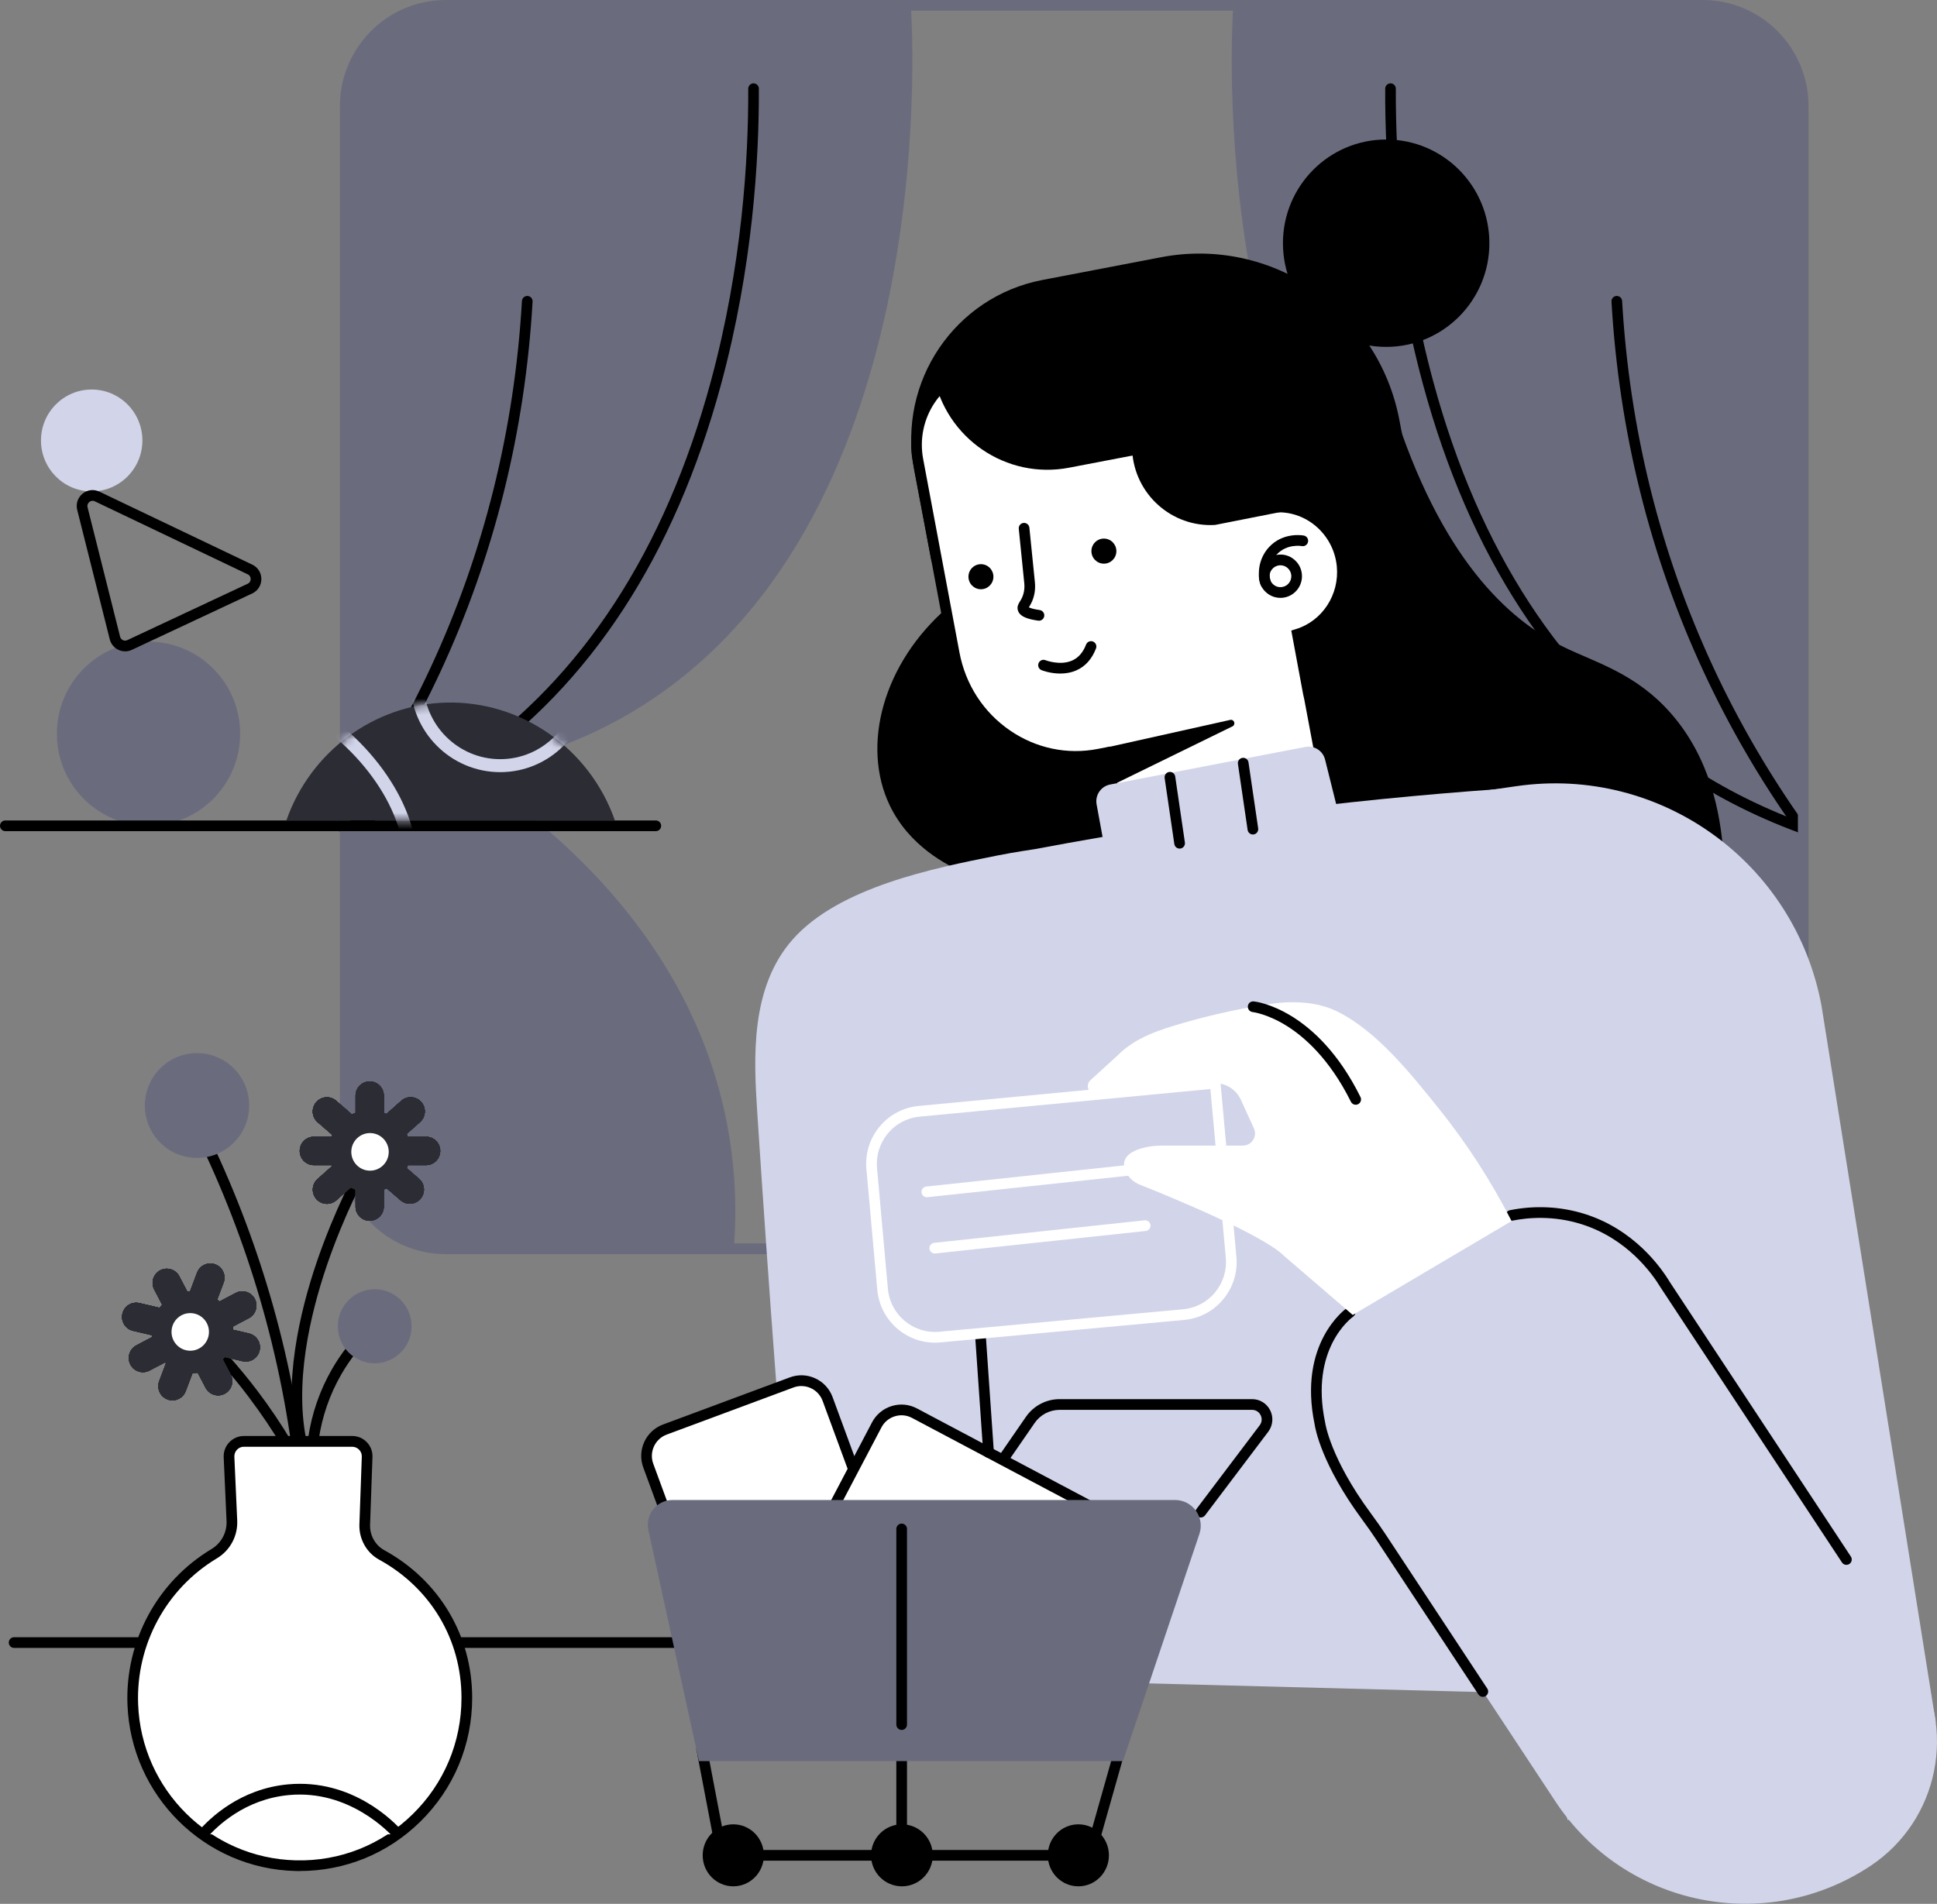 <svg width="237" height="233" viewBox="0 0 237 233" fill="none" xmlns="http://www.w3.org/2000/svg">
<rect x="0" y="0" width="237" height="233" fill="#808080" stroke="none"/>
<g clip-path="url(#clip0_650_7723)">
<path d="M150.858 0.656H207.777C214.699 0.656 220.309 6.293 220.309 13.248V139.16C220.309 146.702 214.222 152.818 206.716 152.818H172.551C172.185 148.132 172.319 142.757 173.494 136.969C178.52 112.148 198.884 98.28 205.147 94.355C196.714 92.968 190.19 90.184 185.265 87.295C147.343 65.028 150.603 4.965 150.894 0.656" fill="#6A6C7E"/>
<path d="M220.31 101.937C220.235 101.937 220.16 101.924 220.084 101.897C214.569 99.874 209.393 97.198 204.697 93.939C190.08 83.789 179.787 68.003 174.105 47.022C170.221 32.688 169.448 19.443 169.484 10.854C169.484 10.494 169.777 10.202 170.136 10.202C170.495 10.202 170.789 10.497 170.786 10.861C170.753 19.367 171.52 32.485 175.361 46.677C180.961 67.353 191.078 82.891 205.438 92.86C210.043 96.057 215.121 98.684 220.528 100.668C220.868 100.792 221.041 101.169 220.917 101.507C220.819 101.773 220.571 101.94 220.303 101.94L220.31 101.937Z" fill="black"/>
<path d="M220.309 101.937C220.107 101.937 219.905 101.842 219.777 101.664C215.407 95.539 211.592 88.987 208.44 82.195C201.883 68.075 198.094 52.839 197.171 36.912C197.151 36.551 197.425 36.239 197.784 36.22C198.15 36.2 198.453 36.475 198.473 36.836C199.384 52.6 203.137 67.675 209.621 81.641C212.741 88.36 216.514 94.837 220.838 100.9C221.047 101.196 220.982 101.605 220.688 101.815C220.574 101.897 220.44 101.937 220.309 101.937Z" fill="black"/>
<path d="M111.48 0.656H54.561C47.639 0.656 42.029 6.293 42.029 13.248V139.16C42.029 146.702 48.116 152.818 55.622 152.818H89.788C90.153 148.132 90.019 142.757 88.844 136.969C83.819 112.148 63.454 98.28 57.192 94.355C65.624 92.968 72.148 90.184 77.073 87.295C114.995 65.028 111.735 4.965 111.444 0.656" fill="#6A6C7E"/>
<path d="M42.03 101.937C41.763 101.937 41.515 101.773 41.417 101.504C41.293 101.163 41.469 100.786 41.805 100.664C47.216 98.68 52.294 96.054 56.896 92.86C71.252 82.891 81.372 67.353 86.972 46.677C90.817 32.485 91.584 19.364 91.548 10.861C91.548 10.5 91.838 10.205 92.197 10.202C92.556 10.202 92.85 10.494 92.85 10.854C92.882 19.443 92.109 32.688 88.229 47.022C82.547 68.003 72.254 83.789 57.636 93.939C52.94 97.198 47.764 99.877 42.249 101.897C42.174 101.924 42.099 101.937 42.024 101.937H42.03Z" fill="black"/>
<path d="M42.03 101.937C41.899 101.937 41.765 101.897 41.651 101.815C41.357 101.605 41.292 101.196 41.501 100.9C45.825 94.837 49.598 88.36 52.714 81.641C59.199 67.671 62.949 52.596 63.862 36.836C63.882 36.475 64.189 36.203 64.551 36.22C64.91 36.239 65.184 36.551 65.165 36.912C64.244 52.839 60.452 68.075 53.896 82.195C50.743 88.987 46.928 95.535 42.558 101.664C42.431 101.842 42.232 101.937 42.026 101.937H42.03Z" fill="black"/>
<path d="M208.347 153.487H54.524C47.386 153.487 41.584 147.653 41.584 140.485V13.002C41.584 5.834 47.39 0 54.524 0H208.347C215.484 0 221.286 5.834 221.286 13.002V140.481C221.286 147.653 215.481 153.484 208.347 153.484V153.487ZM54.524 1.312C48.108 1.312 42.889 6.555 42.889 13.002V140.481C42.889 146.929 48.108 152.172 54.524 152.172H208.347C214.763 152.172 219.981 146.929 219.981 140.481V13.002C219.981 6.555 214.763 1.312 208.347 1.312H54.524Z" fill="#6A6C7E"/>
<path d="M116.002 74.286C108.033 81.153 105.354 91.23 108.859 98.556C111.264 103.576 115.911 105.921 117.97 106.797C124.654 105.177 131.338 103.557 138.018 101.937L132.973 82.261C127.317 79.605 121.658 76.945 116.002 74.289V74.286Z" fill="black"/>
<path d="M90.713 201.68H1.727C1.368 201.68 1.074 201.384 1.074 201.024C1.074 200.663 1.368 200.368 1.727 200.368H90.713C91.072 200.368 91.366 200.663 91.366 201.024C91.366 201.384 91.072 201.68 90.713 201.68Z" fill="black"/>
<path d="M170.385 49.642C176.24 68.288 184.49 75.817 191.268 79.155C195.185 81.084 200.162 82.376 204.509 87.377C209.201 92.778 210.5 99.444 210.846 104.347C194.894 103.022 178.942 101.694 162.99 100.369L153.092 52.944C158.855 51.842 164.622 50.74 170.385 49.639V49.642Z" fill="black"/>
<path d="M127.536 34.266L142.061 31.482C155.576 28.892 168.639 37.812 171.217 51.392L172.386 57.548L113.984 68.743L111.844 57.468C109.802 46.716 116.832 36.318 127.536 34.266Z" fill="black"/>
<path d="M164.209 69.249C163.792 64.907 160.048 61.716 155.819 62.071L153.831 51.541C152.506 44.487 145.859 39.85 138.982 41.178L119.878 44.871C114.699 45.871 111.311 50.986 112.306 56.296L116.745 79.952C118.321 88.354 126.242 93.883 134.436 92.299L135.321 92.128L137.781 105.242L163.015 100.366L160.101 84.835H160.078L158.736 77.621C162.212 76.555 164.578 73.092 164.206 69.249H164.209Z" fill="white"/>
<path d="M137.266 106.013L134.806 92.899L134.564 92.945C130.485 93.735 126.33 92.866 122.871 90.502C119.317 88.072 116.915 84.37 116.109 80.077L111.671 56.42C110.61 50.763 114.239 45.294 119.761 44.228L138.865 40.535C142.315 39.87 145.83 40.601 148.757 42.601C151.766 44.657 153.796 47.789 154.478 51.419L156.361 61.388C156.394 61.388 156.423 61.388 156.456 61.388C160.738 61.388 164.438 64.753 164.866 69.186C165.238 73.066 163.002 76.703 159.491 78.057L160.613 84.101L160.751 84.714L163.786 100.887L137.27 106.013H137.266ZM135.847 91.364L138.307 104.478L162.258 99.848L159.585 85.603L159.442 84.96L157.993 77.165L158.551 76.995C161.788 76.004 163.897 72.771 163.564 69.311C163.182 65.356 159.732 62.398 155.878 62.723L155.294 62.772L153.196 51.662C152.579 48.376 150.741 45.543 148.023 43.687C145.383 41.883 142.22 41.221 139.11 41.824L120.006 45.517C115.189 46.448 112.023 51.229 112.953 56.178L117.391 79.834C118.132 83.783 120.338 87.186 123.605 89.416C126.777 91.584 130.583 92.381 134.319 91.656L135.847 91.361V91.364Z" fill="black"/>
<path d="M156.663 73.167C156.052 73.167 155.468 72.958 154.992 72.564C154.447 72.115 154.111 71.479 154.042 70.774C153.974 70.069 154.182 69.38 154.633 68.832C155.08 68.285 155.713 67.947 156.415 67.881C157.12 67.812 157.802 68.022 158.343 68.475C158.885 68.927 159.225 69.56 159.29 70.265C159.43 71.718 158.366 73.017 156.917 73.158C156.832 73.167 156.744 73.171 156.659 73.171L156.663 73.167ZM156.669 69.18C156.627 69.18 156.581 69.18 156.539 69.186C156.186 69.222 155.866 69.393 155.638 69.668C155.413 69.944 155.305 70.291 155.341 70.649C155.377 71.003 155.547 71.325 155.821 71.554C156.095 71.784 156.441 71.892 156.796 71.853C157.528 71.78 158.063 71.128 157.994 70.393C157.958 70.039 157.789 69.718 157.514 69.488C157.273 69.288 156.979 69.183 156.672 69.183L156.669 69.18Z" fill="black"/>
<path d="M135.273 91.505L150.521 88.105C150.984 88 151.235 88.629 150.827 88.879L136.184 96.044L135.273 91.505Z" fill="black"/>
<path d="M154.857 72C154.576 72 154.319 71.816 154.234 71.534C153.744 69.921 154.149 68.16 155.285 66.943C156.959 65.15 159.263 65.494 159.517 65.54C159.873 65.602 160.111 65.943 160.046 66.301C159.984 66.658 159.648 66.897 159.289 66.832C159.214 66.819 157.461 66.527 156.234 67.842C155.415 68.721 155.125 69.99 155.48 71.154C155.585 71.501 155.392 71.865 155.046 71.974C154.984 71.993 154.919 72.003 154.857 72.003V72Z" fill="black"/>
<path d="M120.021 72.115C120.865 72.115 121.549 71.428 121.549 70.58C121.549 69.733 120.865 69.045 120.021 69.045C119.178 69.045 118.494 69.733 118.494 70.58C118.494 71.428 119.178 72.115 120.021 72.115Z" fill="black"/>
<path d="M135.066 68.983C135.91 68.983 136.594 68.296 136.594 67.448C136.594 66.601 135.91 65.914 135.066 65.914C134.223 65.914 133.539 66.601 133.539 67.448C133.539 68.296 134.223 68.983 135.066 68.983Z" fill="black"/>
<path d="M127.121 75.965C127.092 75.965 127.059 75.965 127.027 75.958C125.878 75.794 124.684 75.502 124.517 74.588C124.442 74.178 124.628 73.879 124.788 73.614C124.85 73.515 124.925 73.394 125 73.243C125.281 72.686 125.392 72.043 125.323 71.367L124.651 64.717C124.615 64.356 124.876 64.035 125.235 63.999C125.601 63.963 125.914 64.225 125.95 64.586L126.622 71.236C126.717 72.164 126.56 73.059 126.172 73.823C126.064 74.033 125.973 74.181 125.898 74.305L125.885 74.328C126.054 74.414 126.426 74.548 127.213 74.66C127.569 74.712 127.817 75.043 127.768 75.401C127.722 75.729 127.441 75.965 127.121 75.965Z" fill="black"/>
<path d="M129.726 82.431C128.486 82.431 127.494 82.041 127.435 82.015C127.099 81.881 126.939 81.497 127.073 81.162C127.206 80.828 127.585 80.664 127.921 80.798C127.944 80.808 129.703 81.49 131.178 80.841C131.945 80.503 132.519 79.844 132.885 78.887C133.015 78.549 133.394 78.382 133.727 78.51C134.063 78.641 134.229 79.018 134.102 79.356C133.603 80.657 132.794 81.562 131.69 82.045C131.031 82.333 130.349 82.431 129.729 82.431H129.726Z" fill="black"/>
<path d="M97.922 204.913C109.602 205.218 121.282 205.523 132.962 205.824C158.016 206.477 183.07 207.13 208.121 207.782C201.016 170.634 193.915 133.49 186.81 96.342C168.368 97.519 148.19 99.848 126.647 103.914C126.23 103.993 124.399 104.229 121.971 104.711C114.256 106.249 102.687 108.558 97.014 114.942C91.77 120.845 92.22 129.496 92.651 136.117C94.002 156.855 95.667 179.741 97.915 204.91L97.922 204.913Z" fill="#D2D4E9"/>
<path d="M169.602 42.454C176.578 42.454 182.232 36.772 182.232 29.763C182.232 22.754 176.578 17.072 169.602 17.072C162.627 17.072 156.973 22.754 156.973 29.763C156.973 36.772 162.627 42.454 169.602 42.454Z" fill="black"/>
<path d="M236.843 210.747L191.803 222.739L163.391 99.412L185.556 96.211C203.166 93.67 219.634 105.544 222.875 123.121L236.843 210.743V210.747Z" fill="#D2D4E9"/>
<path d="M165.396 106.056L136.416 110.663L134.174 98.444C133.965 97.313 134.706 96.228 135.832 96.011L159.717 91.413C160.801 91.204 161.862 91.882 162.129 92.961L165.393 106.059L165.396 106.056Z" fill="#D2D4E9"/>
<path d="M168.689 157.479L179.32 150.4C186.959 145.314 197.272 147.417 202.334 155.092L233.982 203.084C239.511 211.468 237.225 222.785 228.882 228.34C216.079 236.865 198.799 233.339 190.317 220.477L164.022 180.602C158.96 172.926 161.052 162.564 168.691 157.477L168.689 157.479Z" fill="#D2D4E9"/>
<path d="M144.33 103.855C144.013 103.855 143.733 103.622 143.684 103.294L142.499 95.221C142.447 94.863 142.692 94.529 143.051 94.476C143.406 94.424 143.739 94.67 143.792 95.031L144.976 103.104C145.028 103.462 144.784 103.796 144.425 103.848C144.392 103.852 144.359 103.855 144.33 103.855Z" fill="black"/>
<path d="M153.297 102.127C152.98 102.127 152.7 101.894 152.651 101.566L151.466 93.492C151.414 93.135 151.659 92.8 152.018 92.748C152.37 92.699 152.706 92.942 152.758 93.302L153.943 101.376C153.995 101.733 153.75 102.068 153.391 102.12C153.359 102.124 153.326 102.127 153.297 102.127Z" fill="black"/>
<path d="M225.918 191.514C225.706 191.514 225.5 191.412 225.373 191.219L203.21 157.612C202.143 155.842 199.098 151.588 193.514 149.824C190.091 148.742 186.994 148.994 185 149.395C184.647 149.467 184.301 149.234 184.233 148.88C184.164 148.525 184.393 148.178 184.745 148.109C187.819 147.489 190.988 147.65 193.906 148.571C199.911 150.467 203.184 155.035 204.313 156.911L226.459 190.494C226.659 190.796 226.577 191.202 226.277 191.402C226.166 191.478 226.042 191.51 225.918 191.51V191.514Z" fill="black"/>
<path d="M181.433 207.668C181.221 207.668 181.015 207.566 180.888 207.372L168.434 188.487C167.929 187.72 167.364 186.916 166.659 185.959C161.65 179.161 160.915 174.76 160.853 174.324C158.787 164.42 164.57 160.233 164.818 160.059C165.115 159.852 165.52 159.924 165.726 160.223C165.931 160.518 165.859 160.928 165.566 161.134C165.341 161.295 160.243 165.05 162.133 174.078L162.142 174.13C162.149 174.17 162.766 178.479 167.707 185.178C168.425 186.152 169.002 186.975 169.521 187.762L181.975 206.651C182.174 206.953 182.092 207.359 181.792 207.559C181.681 207.635 181.557 207.668 181.433 207.668Z" fill="black"/>
<path d="M133.862 227.717H87.804L85.184 213.987H137.746L133.859 227.717H133.862ZM88.884 226.405H132.877L136.019 215.298H86.763L88.881 226.405H88.884Z" fill="black"/>
<path d="M110.323 227.717C109.964 227.717 109.67 227.422 109.67 227.061V214.643C109.67 214.282 109.964 213.987 110.323 213.987C110.682 213.987 110.975 214.282 110.975 214.643V227.061C110.975 227.422 110.682 227.717 110.323 227.717Z" fill="black"/>
<path d="M89.72 230.855C91.787 230.855 93.463 229.157 93.463 227.061C93.463 224.966 91.787 223.267 89.72 223.267C87.653 223.267 85.977 224.966 85.977 227.061C85.977 229.157 87.653 230.855 89.72 230.855Z" fill="black"/>
<path d="M110.352 230.855C112.437 230.855 114.128 229.157 114.128 227.061C114.128 224.966 112.437 223.267 110.352 223.267C108.267 223.267 106.576 224.966 106.576 227.061C106.576 229.157 108.267 230.855 110.352 230.855Z" fill="black"/>
<path d="M131.941 230.855C134.007 230.855 135.681 229.157 135.681 227.061C135.681 224.966 134.007 223.267 131.941 223.267C129.876 223.267 128.201 224.966 128.201 227.061C128.201 229.157 129.876 230.855 131.941 230.855Z" fill="black"/>
<path d="M146.916 185.719C146.779 185.719 146.639 185.677 146.522 185.585C146.234 185.365 146.179 184.955 146.398 184.667L154.139 174.419C154.406 174.058 154.445 173.599 154.243 173.192C154.041 172.786 153.649 172.543 153.199 172.543H129.649C128.429 172.543 127.286 173.143 126.591 174.153L123.217 179.043C123.011 179.341 122.603 179.413 122.31 179.207C122.013 179 121.941 178.59 122.146 178.295L125.521 173.405C126.461 172.045 128.004 171.231 129.652 171.231H153.202C154.145 171.231 154.99 171.756 155.415 172.602C155.836 173.448 155.748 174.445 155.186 175.206L147.442 185.457C147.315 185.627 147.119 185.716 146.923 185.716L146.916 185.719Z" fill="black"/>
<path d="M89.632 207.399L79.319 179.374C78.663 177.593 79.57 175.613 81.342 174.953L96.864 169.185C98.636 168.526 100.607 169.438 101.263 171.218L110.893 197.39C111.925 200.194 110.499 203.309 107.708 204.346L94.028 209.429C92.255 210.088 90.284 209.176 89.628 207.395L89.632 207.399Z" fill="white"/>
<path d="M92.84 210.304C92.259 210.304 91.681 210.179 91.14 209.927C90.151 209.471 89.397 208.651 89.022 207.625L78.709 179.6C78.331 178.574 78.373 177.462 78.83 176.468C79.283 175.475 80.099 174.717 81.118 174.337L96.639 168.569C97.66 168.188 98.767 168.231 99.755 168.69C100.744 169.146 101.498 169.966 101.873 170.989L111.504 197.161C112.062 198.682 112 200.328 111.325 201.804C110.649 203.277 109.445 204.398 107.931 204.959L94.25 210.042C93.79 210.212 93.31 210.297 92.834 210.297L92.84 210.304ZM98.055 169.628C97.732 169.628 97.406 169.687 97.092 169.802L81.571 175.57C80.876 175.829 80.325 176.34 80.014 177.019C79.704 177.695 79.675 178.452 79.933 179.148L90.246 207.172C90.503 207.871 91.013 208.425 91.685 208.737C92.357 209.048 93.111 209.078 93.803 208.819L107.483 203.736C108.671 203.296 109.615 202.417 110.143 201.263C110.672 200.109 110.721 198.817 110.284 197.623L100.653 171.451C100.395 170.753 99.886 170.198 99.214 169.887C98.845 169.716 98.45 169.631 98.058 169.631L98.055 169.628Z" fill="black"/>
<path d="M127.271 207.687L100.973 193.744C99.302 192.858 98.659 190.776 99.544 189.097L107.268 174.389C108.15 172.71 110.222 172.064 111.893 172.953L136.454 185.975C139.084 187.372 140.093 190.645 138.706 193.291L131.898 206.254C131.017 207.933 128.945 208.579 127.274 207.69L127.271 207.687Z" fill="white"/>
<path d="M128.863 208.74C128.223 208.74 127.574 208.589 126.967 208.268L100.669 194.324C98.682 193.271 97.918 190.789 98.966 188.789L106.691 174.081C107.2 173.114 108.051 172.402 109.093 172.081C110.134 171.756 111.237 171.861 112.199 172.373L136.761 185.395C139.708 186.955 140.837 190.635 139.283 193.596L132.476 206.559C131.745 207.95 130.328 208.743 128.863 208.743V208.74ZM127.577 207.107C128.928 207.822 130.609 207.3 131.32 205.943L138.128 192.98C139.345 190.658 138.458 187.775 136.15 186.552L111.589 173.53C110.936 173.182 110.186 173.114 109.478 173.333C108.769 173.553 108.192 174.035 107.846 174.694L100.121 189.402C99.406 190.759 99.929 192.448 101.28 193.163L127.577 207.107Z" fill="black"/>
<path d="M143.777 183.575H82.292C80.354 183.575 78.915 185.375 79.332 187.277L85.52 215.531H137.394L146.75 187.739C147.439 185.696 145.924 183.575 143.777 183.575Z" fill="#6A6C7E"/>
<path d="M110.323 211.717C109.964 211.717 109.67 211.422 109.67 211.062V187.119C109.67 186.759 109.964 186.464 110.323 186.464C110.682 186.464 110.975 186.759 110.975 187.119V211.062C110.975 211.422 110.682 211.717 110.323 211.717Z" fill="black"/>
<path d="M120.952 178.413C120.612 178.413 120.325 178.147 120.302 177.803L119.31 163.469C119.284 163.109 119.555 162.794 119.917 162.771C120.273 162.751 120.59 163.017 120.612 163.381L121.605 177.715C121.631 178.075 121.36 178.39 120.998 178.413C120.981 178.413 120.968 178.413 120.952 178.413Z" fill="black"/>
<path d="M114.386 164.319C110.77 164.319 107.673 161.538 107.337 157.849L106.009 143.085C105.836 141.193 106.407 139.344 107.618 137.884C108.829 136.422 110.532 135.523 112.415 135.349L149.273 131.85L151.28 153.802C151.453 155.694 150.882 157.544 149.671 159.006C148.461 160.469 146.757 161.367 144.874 161.541L115.039 164.292C114.82 164.312 114.602 164.322 114.386 164.322V164.319ZM148.095 133.28L112.539 136.658C110.999 136.799 109.609 137.533 108.623 138.727C107.637 139.921 107.171 141.426 107.311 142.97L108.639 157.734C108.93 160.921 111.749 163.272 114.922 162.984L144.757 160.233C146.294 160.092 147.684 159.357 148.67 158.163C149.658 156.97 150.122 155.464 149.981 153.92L148.095 133.28Z" fill="white"/>
<path d="M152.076 140.206H142.149C141.453 140.206 140.758 140.271 140.08 140.429C138.709 140.747 136.973 141.508 137.697 143.282C138.02 144.072 138.683 144.676 139.473 144.99C142.788 146.309 154.508 151.083 157.115 153.707L165.515 160.928L184.95 149.437C182.42 144.485 179.382 139.796 175.89 135.474C172.561 131.352 168.498 126.236 163.691 123.826C161.061 122.508 157.951 122.465 155.098 122.908C151.727 123.432 148.131 124.219 144.87 125.164C141.923 126.016 138.928 126.938 136.712 129.194L133.425 132.195C132.72 132.837 133.236 134.015 134.186 133.923L148.333 132.575C149.811 132.434 151.215 133.251 151.831 134.605L153.421 138.097C153.868 139.081 153.153 140.199 152.076 140.199V140.206Z" fill="white"/>
<path d="M165.875 135.205C165.634 135.205 165.406 135.071 165.291 134.841C162.667 129.552 159.534 126.846 157.367 125.508C155.028 124.065 153.278 123.859 153.262 123.859C152.903 123.819 152.645 123.498 152.681 123.137C152.717 122.777 153.037 122.521 153.396 122.554C153.709 122.586 161.107 123.459 166.46 134.257C166.62 134.582 166.489 134.976 166.166 135.136C166.071 135.182 165.973 135.205 165.875 135.205Z" fill="black"/>
<path d="M113.401 146.522C113.072 146.522 112.788 146.273 112.752 145.935C112.713 145.574 112.974 145.253 113.333 145.213L139.075 142.459C139.438 142.42 139.754 142.682 139.793 143.043C139.833 143.403 139.572 143.725 139.213 143.764L113.47 146.519C113.447 146.519 113.424 146.522 113.401 146.522Z" fill="white"/>
<path d="M114.374 153.408C114.044 153.408 113.76 153.159 113.725 152.821C113.685 152.461 113.947 152.139 114.305 152.1L140.048 149.345C140.41 149.309 140.727 149.568 140.766 149.929C140.805 150.29 140.544 150.611 140.185 150.651L114.443 153.405C114.42 153.405 114.397 153.408 114.374 153.408Z" fill="white"/>
<path d="M11.218 60.139C14.644 60.139 17.422 57.348 17.422 53.905C17.422 50.462 14.644 47.671 11.218 47.671C7.791 47.671 5.014 50.462 5.014 53.905C5.014 57.348 7.791 60.139 11.218 60.139Z" fill="#D2D4E9"/>
<path d="M18.171 101.064C24.363 101.064 29.384 96.02 29.384 89.797C29.384 83.574 24.363 78.529 18.171 78.529C11.977 78.529 6.957 83.574 6.957 89.797C6.957 96.02 11.977 101.064 18.171 101.064Z" fill="#6A6C7E"/>
<path d="M15.309 79.713C15.025 79.713 14.741 79.651 14.477 79.523C13.951 79.274 13.569 78.805 13.429 78.241L9.447 62.405C9.261 61.667 9.509 60.906 10.097 60.421C10.684 59.936 11.474 59.84 12.159 60.168L30.872 69.105C31.558 69.432 31.982 70.108 31.979 70.872C31.976 71.636 31.548 72.308 30.859 72.63L16.128 79.533C15.867 79.654 15.586 79.716 15.309 79.716V79.713ZM11.327 61.29C11.125 61.29 10.978 61.395 10.926 61.438C10.854 61.497 10.622 61.723 10.714 62.087L14.695 77.922C14.757 78.175 14.937 78.293 15.038 78.342C15.139 78.391 15.341 78.454 15.576 78.342L30.308 71.439C30.647 71.282 30.673 70.961 30.673 70.865C30.673 70.77 30.647 70.449 30.311 70.288L11.598 61.352C11.5 61.306 11.409 61.287 11.327 61.287V61.29Z" fill="black"/>
<path d="M80.243 101.72H0.653C0.294 101.72 0 101.425 0 101.064C0 100.704 0.294 100.409 0.653 100.409H80.243C80.602 100.409 80.896 100.704 80.896 101.064C80.896 101.425 80.602 101.72 80.243 101.72Z" fill="black"/>
<path d="M35.043 100.399H75.23C72.136 91.571 63.733 85.737 54.559 85.986C45.793 86.222 37.987 91.974 35.043 100.399Z" fill="#2B2C34"/>
<mask id="mask0_650_7723" style="mask-type:luminance" maskUnits="userSpaceOnUse" x="35" y="85" width="41" height="16">
<path d="M35.043 100.399H75.23C72.136 91.571 63.733 85.737 54.559 85.986C45.793 86.222 37.987 91.974 35.043 100.399Z" fill="white"/>
</mask>
<g mask="url(#mask0_650_7723)">
<path d="M61.204 94.499C55.153 94.499 50.228 89.554 50.228 83.471C50.228 77.388 55.153 72.443 61.204 72.443C67.254 72.443 72.179 77.388 72.179 83.471C72.179 89.554 67.254 94.499 61.204 94.499ZM61.204 74.033C56.025 74.033 51.811 78.267 51.811 83.471C51.811 88.675 56.025 92.909 61.204 92.909C66.383 92.909 70.596 88.675 70.596 83.471C70.596 78.267 66.383 74.033 61.204 74.033Z" fill="#D2D4E9"/>
<path d="M42.797 113.126C41.769 113.126 40.669 112.991 39.52 112.722C35.698 111.827 31.701 109.518 28.264 106.219C24.828 102.924 22.347 99.018 21.28 95.224C20.171 91.282 20.706 87.905 22.785 85.717C26.962 81.32 36.221 83.359 43.42 90.269C46.856 93.565 49.337 97.47 50.404 101.264C51.513 105.206 50.978 108.584 48.899 110.771C47.424 112.325 45.316 113.126 42.797 113.126ZM28.92 84.933C26.884 84.933 25.138 85.54 23.927 86.813C22.25 88.577 21.851 91.41 22.801 94.791C23.793 98.316 26.123 101.966 29.357 105.072C32.592 108.174 36.328 110.341 39.879 111.174C43.283 111.971 46.08 111.44 47.757 109.672C49.435 107.908 49.833 105.075 48.883 101.694C47.891 98.169 45.564 94.519 42.327 91.413C37.98 87.245 32.898 84.93 28.92 84.93V84.933Z" fill="#D2D4E9"/>
</g>
<path d="M36.953 177.537C36.656 177.537 36.388 177.331 36.316 177.029C34.577 169.411 36.675 160.57 38.741 154.494C40.97 147.942 43.643 143.098 43.669 143.052C43.845 142.734 44.243 142.623 44.557 142.8C44.87 142.977 44.984 143.377 44.808 143.692C44.782 143.738 42.155 148.496 39.968 154.94C37.961 160.849 35.918 169.424 37.589 176.734C37.671 177.088 37.449 177.439 37.1 177.521C37.051 177.531 37.002 177.537 36.953 177.537Z" fill="black"/>
<path d="M38.344 176.777C38.312 176.777 38.282 176.777 38.25 176.77C37.894 176.718 37.646 176.386 37.698 176.026C38.139 173.002 39.128 170.143 40.642 167.522C41.788 165.538 43.22 163.728 44.894 162.148C45.159 161.898 45.57 161.912 45.818 162.177C46.066 162.443 46.053 162.856 45.789 163.105C44.206 164.597 42.855 166.306 41.771 168.182C40.342 170.654 39.405 173.36 38.991 176.216C38.942 176.54 38.664 176.777 38.344 176.777Z" fill="black"/>
<path d="M37.112 184.745C36.776 184.745 36.489 184.486 36.463 184.142C35.839 176.524 34.518 168.923 32.533 161.551C30.663 154.602 28.18 147.771 25.151 141.245C24.998 140.917 25.142 140.527 25.468 140.373C25.794 140.219 26.183 140.363 26.336 140.691C29.394 147.286 31.904 154.189 33.796 161.21C35.803 168.66 37.138 176.34 37.768 184.037C37.797 184.398 37.53 184.716 37.171 184.745C37.151 184.745 37.135 184.745 37.115 184.745H37.112Z" fill="black"/>
<path d="M23.545 162.312C25.882 164.528 28.434 167.257 30.943 170.569C32.611 172.769 34.021 174.904 35.206 176.898" fill="white"/>
<path d="M35.206 177.554C34.984 177.554 34.769 177.439 34.645 177.236C33.359 175.075 31.939 172.966 30.422 170.966C28.215 168.057 25.748 165.306 23.095 162.79C22.834 162.541 22.821 162.128 23.069 161.862C23.317 161.6 23.728 161.587 23.992 161.836C26.698 164.401 29.211 167.204 31.462 170.172C33.009 172.208 34.455 174.36 35.767 176.563C35.953 176.875 35.852 177.278 35.542 177.462C35.438 177.524 35.32 177.554 35.209 177.554H35.206Z" fill="black"/>
<path d="M52.14 139.12H49.898C49.855 139.006 49.806 138.891 49.754 138.779L51.396 137.32C52.11 136.684 52.179 135.585 51.546 134.864C50.913 134.146 49.819 134.077 49.101 134.713L47.372 136.251C47.346 136.274 47.323 136.304 47.3 136.33C47.189 136.281 47.078 136.235 46.964 136.192V134.09C46.964 133.129 46.19 132.352 45.234 132.352C44.278 132.352 43.504 133.129 43.504 134.09V136.192C43.344 136.251 43.188 136.32 43.038 136.395C42.986 136.336 42.937 136.277 42.878 136.225L41.129 134.71C40.404 134.084 39.311 134.162 38.687 134.89C38.064 135.618 38.142 136.717 38.867 137.343L40.616 138.858C40.616 138.858 40.649 138.878 40.662 138.891C40.629 138.966 40.603 139.042 40.574 139.117H38.404C37.447 139.117 36.674 139.894 36.674 140.855C36.674 141.816 37.447 142.593 38.404 142.593H40.551C40.567 142.642 40.584 142.692 40.603 142.738C40.597 142.741 40.593 142.744 40.587 142.751L38.857 144.289C38.142 144.925 38.074 146.023 38.707 146.745C39.34 147.463 40.433 147.532 41.151 146.896L42.881 145.358C42.881 145.358 42.904 145.331 42.917 145.318C43.106 145.417 43.302 145.502 43.501 145.577V147.663C43.501 148.624 44.275 149.401 45.231 149.401C46.187 149.401 46.96 148.624 46.96 147.663V145.577C47.081 145.532 47.199 145.482 47.316 145.43L49.01 146.896C49.734 147.522 50.828 147.443 51.451 146.715C52.074 145.987 51.996 144.889 51.272 144.262L49.767 142.957C49.822 142.839 49.868 142.718 49.914 142.593H52.133C53.089 142.593 53.863 141.816 53.863 140.855C53.863 139.894 53.089 139.117 52.133 139.117L52.14 139.12Z" fill="#2B2C34"/>
<path d="M52.14 139.12H49.898C49.855 139.006 49.806 138.891 49.754 138.779L51.396 137.32C52.11 136.684 52.179 135.585 51.546 134.864C50.913 134.146 49.819 134.077 49.101 134.713L47.372 136.251C47.346 136.274 47.323 136.304 47.3 136.33C47.189 136.281 47.078 136.235 46.964 136.192V134.09C46.964 133.129 46.19 132.352 45.234 132.352C44.278 132.352 43.504 133.129 43.504 134.09V136.192C43.344 136.251 43.188 136.32 43.038 136.395C42.986 136.336 42.937 136.277 42.878 136.225L41.129 134.71C40.404 134.084 39.311 134.162 38.687 134.89C38.064 135.618 38.142 136.717 38.867 137.343L40.616 138.858C40.616 138.858 40.649 138.878 40.662 138.891C40.629 138.966 40.603 139.042 40.574 139.117H38.404C37.447 139.117 36.674 139.894 36.674 140.855C36.674 141.816 37.447 142.593 38.404 142.593H40.551C40.567 142.642 40.584 142.692 40.603 142.738C40.597 142.741 40.593 142.744 40.587 142.751L38.857 144.289C38.142 144.925 38.074 146.023 38.707 146.745C39.34 147.463 40.433 147.532 41.151 146.896L42.881 145.358C42.881 145.358 42.904 145.331 42.917 145.318C43.106 145.417 43.302 145.502 43.501 145.577V147.663C43.501 148.624 44.275 149.401 45.231 149.401C46.187 149.401 46.96 148.624 46.96 147.663V145.577C47.081 145.532 47.199 145.482 47.316 145.43L49.01 146.896C49.734 147.522 50.828 147.443 51.451 146.715C52.074 145.987 51.996 144.889 51.272 144.262L49.767 142.957C49.822 142.839 49.868 142.718 49.914 142.593H52.133C53.089 142.593 53.863 141.816 53.863 140.855C53.863 139.894 53.089 139.117 52.133 139.117L52.14 139.12Z" fill="#2B2C34"/>
<path d="M52.14 139.12H49.898C49.855 139.006 49.806 138.891 49.754 138.779L51.396 137.32C52.11 136.684 52.179 135.585 51.546 134.864C50.913 134.146 49.819 134.077 49.101 134.713L47.372 136.251C47.346 136.274 47.323 136.304 47.3 136.33C47.189 136.281 47.078 136.235 46.964 136.192V134.09C46.964 133.129 46.19 132.352 45.234 132.352C44.278 132.352 43.504 133.129 43.504 134.09V136.192C43.344 136.251 43.188 136.32 43.038 136.395C42.986 136.336 42.937 136.277 42.878 136.225L41.129 134.71C40.404 134.084 39.311 134.162 38.687 134.89C38.064 135.618 38.142 136.717 38.867 137.343L40.616 138.858C40.616 138.858 40.649 138.878 40.662 138.891C40.629 138.966 40.603 139.042 40.574 139.117H38.404C37.447 139.117 36.674 139.894 36.674 140.855C36.674 141.816 37.447 142.593 38.404 142.593H40.551C40.567 142.642 40.584 142.692 40.603 142.738C40.597 142.741 40.593 142.744 40.587 142.751L38.857 144.289C38.142 144.925 38.074 146.023 38.707 146.745C39.34 147.463 40.433 147.532 41.151 146.896L42.881 145.358C42.881 145.358 42.904 145.331 42.917 145.318C43.106 145.417 43.302 145.502 43.501 145.577V147.663C43.501 148.624 44.275 149.401 45.231 149.401C46.187 149.401 46.96 148.624 46.96 147.663V145.577C47.081 145.532 47.199 145.482 47.316 145.43L49.01 146.896C49.734 147.522 50.828 147.443 51.451 146.715C52.074 145.987 51.996 144.889 51.272 144.262L49.767 142.957C49.822 142.839 49.868 142.718 49.914 142.593H52.133C53.089 142.593 53.863 141.816 53.863 140.855C53.863 139.894 53.089 139.117 52.133 139.117L52.14 139.12Z" fill="#2B2C34"/>
<path d="M52.14 139.12H49.898C49.855 139.006 49.806 138.891 49.754 138.779L51.396 137.32C52.11 136.684 52.179 135.585 51.546 134.864C50.913 134.146 49.819 134.077 49.101 134.713L47.372 136.251C47.346 136.274 47.323 136.304 47.3 136.33C47.189 136.281 47.078 136.235 46.964 136.192V134.09C46.964 133.129 46.19 132.352 45.234 132.352C44.278 132.352 43.504 133.129 43.504 134.09V136.192C43.344 136.251 43.188 136.32 43.038 136.395C42.986 136.336 42.937 136.277 42.878 136.225L41.129 134.71C40.404 134.084 39.311 134.162 38.687 134.89C38.064 135.618 38.142 136.717 38.867 137.343L40.616 138.858C40.616 138.858 40.649 138.878 40.662 138.891C40.629 138.966 40.603 139.042 40.574 139.117H38.404C37.447 139.117 36.674 139.894 36.674 140.855C36.674 141.816 37.447 142.593 38.404 142.593H40.551C40.567 142.642 40.584 142.692 40.603 142.738C40.597 142.741 40.593 142.744 40.587 142.751L38.857 144.289C38.142 144.925 38.074 146.023 38.707 146.745C39.34 147.463 40.433 147.532 41.151 146.896L42.881 145.358C42.881 145.358 42.904 145.331 42.917 145.318C43.106 145.417 43.302 145.502 43.501 145.577V147.663C43.501 148.624 44.275 149.401 45.231 149.401C46.187 149.401 46.96 148.624 46.96 147.663V145.577C47.081 145.532 47.199 145.482 47.316 145.43L49.01 146.896C49.734 147.522 50.828 147.443 51.451 146.715C52.074 145.987 51.996 144.889 51.272 144.262L49.767 142.957C49.822 142.839 49.868 142.718 49.914 142.593H52.133C53.089 142.593 53.863 141.816 53.863 140.855C53.863 139.894 53.089 139.117 52.133 139.117L52.14 139.12Z" fill="#2B2C34"/>
<path d="M52.14 139.12H49.898C49.855 139.006 49.806 138.891 49.754 138.779L51.396 137.32C52.11 136.684 52.179 135.585 51.546 134.864C50.913 134.146 49.819 134.077 49.101 134.713L47.372 136.251C47.346 136.274 47.323 136.304 47.3 136.33C47.189 136.281 47.078 136.235 46.964 136.192V134.09C46.964 133.129 46.19 132.352 45.234 132.352C44.278 132.352 43.504 133.129 43.504 134.09V136.192C43.344 136.251 43.188 136.32 43.038 136.395C42.986 136.336 42.937 136.277 42.878 136.225L41.129 134.71C40.404 134.084 39.311 134.162 38.687 134.89C38.064 135.618 38.142 136.717 38.867 137.343L40.616 138.858C40.616 138.858 40.649 138.878 40.662 138.891C40.629 138.966 40.603 139.042 40.574 139.117H38.404C37.447 139.117 36.674 139.894 36.674 140.855C36.674 141.816 37.447 142.593 38.404 142.593H40.551C40.567 142.642 40.584 142.692 40.603 142.738C40.597 142.741 40.593 142.744 40.587 142.751L38.857 144.289C38.142 144.925 38.074 146.023 38.707 146.745C39.34 147.463 40.433 147.532 41.151 146.896L42.881 145.358C42.881 145.358 42.904 145.331 42.917 145.318C43.106 145.417 43.302 145.502 43.501 145.577V147.663C43.501 148.624 44.275 149.401 45.231 149.401C46.187 149.401 46.96 148.624 46.96 147.663V145.577C47.081 145.532 47.199 145.482 47.316 145.43L49.01 146.896C49.734 147.522 50.828 147.443 51.451 146.715C52.074 145.987 51.996 144.889 51.272 144.262L49.767 142.957C49.822 142.839 49.868 142.718 49.914 142.593H52.133C53.089 142.593 53.863 141.816 53.863 140.855C53.863 139.894 53.089 139.117 52.133 139.117L52.14 139.12Z" fill="#2B2C34"/>
<path d="M52.14 139.12H49.898C49.855 139.006 49.806 138.891 49.754 138.779L51.396 137.32C52.11 136.684 52.179 135.585 51.546 134.864C50.913 134.146 49.819 134.077 49.101 134.713L47.372 136.251C47.346 136.274 47.323 136.304 47.3 136.33C47.189 136.281 47.078 136.235 46.964 136.192V134.09C46.964 133.129 46.19 132.352 45.234 132.352C44.278 132.352 43.504 133.129 43.504 134.09V136.192C43.344 136.251 43.188 136.32 43.038 136.395C42.986 136.336 42.937 136.277 42.878 136.225L41.129 134.71C40.404 134.084 39.311 134.162 38.687 134.89C38.064 135.618 38.142 136.717 38.867 137.343L40.616 138.858C40.616 138.858 40.649 138.878 40.662 138.891C40.629 138.966 40.603 139.042 40.574 139.117H38.404C37.447 139.117 36.674 139.894 36.674 140.855C36.674 141.816 37.447 142.593 38.404 142.593H40.551C40.567 142.642 40.584 142.692 40.603 142.738C40.597 142.741 40.593 142.744 40.587 142.751L38.857 144.289C38.142 144.925 38.074 146.023 38.707 146.745C39.34 147.463 40.433 147.532 41.151 146.896L42.881 145.358C42.881 145.358 42.904 145.331 42.917 145.318C43.106 145.417 43.302 145.502 43.501 145.577V147.663C43.501 148.624 44.275 149.401 45.231 149.401C46.187 149.401 46.96 148.624 46.96 147.663V145.577C47.081 145.532 47.199 145.482 47.316 145.43L49.01 146.896C49.734 147.522 50.828 147.443 51.451 146.715C52.074 145.987 51.996 144.889 51.272 144.262L49.767 142.957C49.822 142.839 49.868 142.718 49.914 142.593H52.133C53.089 142.593 53.863 141.816 53.863 140.855C53.863 139.894 53.089 139.117 52.133 139.117L52.14 139.12Z" fill="#2B2C34"/>
<path d="M52.14 139.12H49.898C49.855 139.006 49.806 138.891 49.754 138.779L51.396 137.32C52.11 136.684 52.179 135.585 51.546 134.864C50.913 134.146 49.819 134.077 49.101 134.713L47.372 136.251C47.346 136.274 47.323 136.304 47.3 136.33C47.189 136.281 47.078 136.235 46.964 136.192V134.09C46.964 133.129 46.19 132.352 45.234 132.352C44.278 132.352 43.504 133.129 43.504 134.09V136.192C43.344 136.251 43.188 136.32 43.038 136.395C42.986 136.336 42.937 136.277 42.878 136.225L41.129 134.71C40.404 134.084 39.311 134.162 38.687 134.89C38.064 135.618 38.142 136.717 38.867 137.343L40.616 138.858C40.616 138.858 40.649 138.878 40.662 138.891C40.629 138.966 40.603 139.042 40.574 139.117H38.404C37.447 139.117 36.674 139.894 36.674 140.855C36.674 141.816 37.447 142.593 38.404 142.593H40.551C40.567 142.642 40.584 142.692 40.603 142.738C40.597 142.741 40.593 142.744 40.587 142.751L38.857 144.289C38.142 144.925 38.074 146.023 38.707 146.745C39.34 147.463 40.433 147.532 41.151 146.896L42.881 145.358C42.881 145.358 42.904 145.331 42.917 145.318C43.106 145.417 43.302 145.502 43.501 145.577V147.663C43.501 148.624 44.275 149.401 45.231 149.401C46.187 149.401 46.96 148.624 46.96 147.663V145.577C47.081 145.532 47.199 145.482 47.316 145.43L49.01 146.896C49.734 147.522 50.828 147.443 51.451 146.715C52.074 145.987 51.996 144.889 51.272 144.262L49.767 142.957C49.822 142.839 49.868 142.718 49.914 142.593H52.133C53.089 142.593 53.863 141.816 53.863 140.855C53.863 139.894 53.089 139.117 52.133 139.117L52.14 139.12Z" fill="#2B2C34"/>
<path d="M28.845 158.235L26.861 159.282C26.77 159.2 26.675 159.121 26.577 159.045L27.354 156.986C27.693 156.088 27.243 155.084 26.349 154.743C25.454 154.402 24.456 154.855 24.116 155.753L23.297 157.921C23.284 157.953 23.281 157.99 23.268 158.026C23.147 158.032 23.026 158.045 22.909 158.062L21.936 156.199C21.493 155.35 20.445 155.022 19.6 155.468C18.755 155.914 18.428 156.966 18.872 157.816L19.845 159.678C19.73 159.806 19.623 159.937 19.525 160.075C19.453 160.049 19.381 160.019 19.306 160L17.058 159.475C16.127 159.259 15.197 159.839 14.979 160.777C14.763 161.712 15.341 162.646 16.274 162.866L18.523 163.391C18.542 163.394 18.559 163.394 18.578 163.397C18.585 163.479 18.595 163.558 18.604 163.64L16.686 164.653C15.84 165.099 15.514 166.152 15.958 167.001C16.401 167.85 17.449 168.178 18.294 167.732L20.197 166.729C20.236 166.765 20.272 166.801 20.311 166.834C20.311 166.84 20.305 166.847 20.301 166.853L19.482 169.021C19.143 169.92 19.593 170.923 20.488 171.264C21.382 171.605 22.38 171.153 22.72 170.254L23.539 168.086C23.545 168.07 23.545 168.054 23.552 168.037C23.764 168.037 23.976 168.021 24.192 167.995L25.157 169.841C25.601 170.69 26.649 171.018 27.494 170.572C28.34 170.126 28.666 169.074 28.222 168.224L27.256 166.378C27.341 166.283 27.426 166.181 27.504 166.08L29.681 166.588C30.611 166.804 31.541 166.224 31.76 165.286C31.975 164.351 31.397 163.417 30.464 163.197L28.526 162.744C28.519 162.613 28.506 162.485 28.486 162.354L30.451 161.318C31.296 160.872 31.623 159.819 31.179 158.97C30.735 158.121 29.687 157.793 28.842 158.239L28.845 158.235Z" fill="#2B2C34"/>
<path d="M28.845 158.235L26.861 159.282C26.77 159.2 26.675 159.121 26.577 159.045L27.354 156.986C27.693 156.088 27.243 155.084 26.349 154.743C25.454 154.402 24.456 154.855 24.116 155.753L23.297 157.921C23.284 157.953 23.281 157.99 23.268 158.026C23.147 158.032 23.026 158.045 22.909 158.062L21.936 156.199C21.493 155.35 20.445 155.022 19.6 155.468C18.755 155.914 18.428 156.966 18.872 157.816L19.845 159.678C19.73 159.806 19.623 159.937 19.525 160.075C19.453 160.049 19.381 160.019 19.306 160L17.058 159.475C16.127 159.259 15.197 159.839 14.979 160.777C14.763 161.712 15.341 162.646 16.274 162.866L18.523 163.391C18.542 163.394 18.559 163.394 18.578 163.397C18.585 163.479 18.595 163.558 18.604 163.64L16.686 164.653C15.84 165.099 15.514 166.152 15.958 167.001C16.401 167.85 17.449 168.178 18.294 167.732L20.197 166.729C20.236 166.765 20.272 166.801 20.311 166.834C20.311 166.84 20.305 166.847 20.301 166.853L19.482 169.021C19.143 169.92 19.593 170.923 20.488 171.264C21.382 171.605 22.38 171.153 22.72 170.254L23.539 168.086C23.545 168.07 23.545 168.054 23.552 168.037C23.764 168.037 23.976 168.021 24.192 167.995L25.157 169.841C25.601 170.69 26.649 171.018 27.494 170.572C28.34 170.126 28.666 169.074 28.222 168.224L27.256 166.378C27.341 166.283 27.426 166.181 27.504 166.08L29.681 166.588C30.611 166.804 31.541 166.224 31.76 165.286C31.975 164.351 31.397 163.417 30.464 163.197L28.526 162.744C28.519 162.613 28.506 162.485 28.486 162.354L30.451 161.318C31.296 160.872 31.623 159.819 31.179 158.97C30.735 158.121 29.687 157.793 28.842 158.239L28.845 158.235Z" fill="#2B2C34"/>
<path d="M28.845 158.235L26.861 159.282C26.77 159.2 26.675 159.121 26.577 159.045L27.354 156.986C27.693 156.088 27.243 155.084 26.349 154.743C25.454 154.402 24.456 154.855 24.116 155.753L23.297 157.921C23.284 157.953 23.281 157.99 23.268 158.026C23.147 158.032 23.026 158.045 22.909 158.062L21.936 156.199C21.493 155.35 20.445 155.022 19.6 155.468C18.755 155.914 18.428 156.966 18.872 157.816L19.845 159.678C19.73 159.806 19.623 159.937 19.525 160.075C19.453 160.049 19.381 160.019 19.306 160L17.058 159.475C16.127 159.259 15.197 159.839 14.979 160.777C14.763 161.712 15.341 162.646 16.274 162.866L18.523 163.391C18.542 163.394 18.559 163.394 18.578 163.397C18.585 163.479 18.595 163.558 18.604 163.64L16.686 164.653C15.84 165.099 15.514 166.152 15.958 167.001C16.401 167.85 17.449 168.178 18.294 167.732L20.197 166.729C20.236 166.765 20.272 166.801 20.311 166.834C20.311 166.84 20.305 166.847 20.301 166.853L19.482 169.021C19.143 169.92 19.593 170.923 20.488 171.264C21.382 171.605 22.38 171.153 22.72 170.254L23.539 168.086C23.545 168.07 23.545 168.054 23.552 168.037C23.764 168.037 23.976 168.021 24.192 167.995L25.157 169.841C25.601 170.69 26.649 171.018 27.494 170.572C28.34 170.126 28.666 169.074 28.222 168.224L27.256 166.378C27.341 166.283 27.426 166.181 27.504 166.08L29.681 166.588C30.611 166.804 31.541 166.224 31.76 165.286C31.975 164.351 31.397 163.417 30.464 163.197L28.526 162.744C28.519 162.613 28.506 162.485 28.486 162.354L30.451 161.318C31.296 160.872 31.623 159.819 31.179 158.97C30.735 158.121 29.687 157.793 28.842 158.239L28.845 158.235Z" fill="#2B2C34"/>
<path d="M28.845 158.235L26.861 159.282C26.77 159.2 26.675 159.121 26.577 159.045L27.354 156.986C27.693 156.088 27.243 155.084 26.349 154.743C25.454 154.402 24.456 154.855 24.116 155.753L23.297 157.921C23.284 157.953 23.281 157.99 23.268 158.026C23.147 158.032 23.026 158.045 22.909 158.062L21.936 156.199C21.493 155.35 20.445 155.022 19.6 155.468C18.755 155.914 18.428 156.966 18.872 157.816L19.845 159.678C19.73 159.806 19.623 159.937 19.525 160.075C19.453 160.049 19.381 160.019 19.306 160L17.058 159.475C16.127 159.259 15.197 159.839 14.979 160.777C14.763 161.712 15.341 162.646 16.274 162.866L18.523 163.391C18.542 163.394 18.559 163.394 18.578 163.397C18.585 163.479 18.595 163.558 18.604 163.64L16.686 164.653C15.84 165.099 15.514 166.152 15.958 167.001C16.401 167.85 17.449 168.178 18.294 167.732L20.197 166.729C20.236 166.765 20.272 166.801 20.311 166.834C20.311 166.84 20.305 166.847 20.301 166.853L19.482 169.021C19.143 169.92 19.593 170.923 20.488 171.264C21.382 171.605 22.38 171.153 22.72 170.254L23.539 168.086C23.545 168.07 23.545 168.054 23.552 168.037C23.764 168.037 23.976 168.021 24.192 167.995L25.157 169.841C25.601 170.69 26.649 171.018 27.494 170.572C28.34 170.126 28.666 169.074 28.222 168.224L27.256 166.378C27.341 166.283 27.426 166.181 27.504 166.08L29.681 166.588C30.611 166.804 31.541 166.224 31.76 165.286C31.975 164.351 31.397 163.417 30.464 163.197L28.526 162.744C28.519 162.613 28.506 162.485 28.486 162.354L30.451 161.318C31.296 160.872 31.623 159.819 31.179 158.97C30.735 158.121 29.687 157.793 28.842 158.239L28.845 158.235Z" fill="#2B2C34"/>
<path d="M28.845 158.235L26.861 159.282C26.77 159.2 26.675 159.121 26.577 159.045L27.354 156.986C27.693 156.088 27.243 155.084 26.349 154.743C25.454 154.402 24.456 154.855 24.116 155.753L23.297 157.921C23.284 157.953 23.281 157.99 23.268 158.026C23.147 158.032 23.026 158.045 22.909 158.062L21.936 156.199C21.493 155.35 20.445 155.022 19.6 155.468C18.755 155.914 18.428 156.966 18.872 157.816L19.845 159.678C19.73 159.806 19.623 159.937 19.525 160.075C19.453 160.049 19.381 160.019 19.306 160L17.058 159.475C16.127 159.259 15.197 159.839 14.979 160.777C14.763 161.712 15.341 162.646 16.274 162.866L18.523 163.391C18.542 163.394 18.559 163.394 18.578 163.397C18.585 163.479 18.595 163.558 18.604 163.64L16.686 164.653C15.84 165.099 15.514 166.152 15.958 167.001C16.401 167.85 17.449 168.178 18.294 167.732L20.197 166.729C20.236 166.765 20.272 166.801 20.311 166.834C20.311 166.84 20.305 166.847 20.301 166.853L19.482 169.021C19.143 169.92 19.593 170.923 20.488 171.264C21.382 171.605 22.38 171.153 22.72 170.254L23.539 168.086C23.545 168.07 23.545 168.054 23.552 168.037C23.764 168.037 23.976 168.021 24.192 167.995L25.157 169.841C25.601 170.69 26.649 171.018 27.494 170.572C28.34 170.126 28.666 169.074 28.222 168.224L27.256 166.378C27.341 166.283 27.426 166.181 27.504 166.08L29.681 166.588C30.611 166.804 31.541 166.224 31.76 165.286C31.975 164.351 31.397 163.417 30.464 163.197L28.526 162.744C28.519 162.613 28.506 162.485 28.486 162.354L30.451 161.318C31.296 160.872 31.623 159.819 31.179 158.97C30.735 158.121 29.687 157.793 28.842 158.239L28.845 158.235Z" fill="#2B2C34"/>
<path d="M28.845 158.235L26.861 159.282C26.77 159.2 26.675 159.121 26.577 159.045L27.354 156.986C27.693 156.088 27.243 155.084 26.349 154.743C25.454 154.402 24.456 154.855 24.116 155.753L23.297 157.921C23.284 157.953 23.281 157.99 23.268 158.026C23.147 158.032 23.026 158.045 22.909 158.062L21.936 156.199C21.493 155.35 20.445 155.022 19.6 155.468C18.755 155.914 18.428 156.966 18.872 157.816L19.845 159.678C19.73 159.806 19.623 159.937 19.525 160.075C19.453 160.049 19.381 160.019 19.306 160L17.058 159.475C16.127 159.259 15.197 159.839 14.979 160.777C14.763 161.712 15.341 162.646 16.274 162.866L18.523 163.391C18.542 163.394 18.559 163.394 18.578 163.397C18.585 163.479 18.595 163.558 18.604 163.64L16.686 164.653C15.84 165.099 15.514 166.152 15.958 167.001C16.401 167.85 17.449 168.178 18.294 167.732L20.197 166.729C20.236 166.765 20.272 166.801 20.311 166.834C20.311 166.84 20.305 166.847 20.301 166.853L19.482 169.021C19.143 169.92 19.593 170.923 20.488 171.264C21.382 171.605 22.38 171.153 22.72 170.254L23.539 168.086C23.545 168.07 23.545 168.054 23.552 168.037C23.764 168.037 23.976 168.021 24.192 167.995L25.157 169.841C25.601 170.69 26.649 171.018 27.494 170.572C28.34 170.126 28.666 169.074 28.222 168.224L27.256 166.378C27.341 166.283 27.426 166.181 27.504 166.08L29.681 166.588C30.611 166.804 31.541 166.224 31.76 165.286C31.975 164.351 31.397 163.417 30.464 163.197L28.526 162.744C28.519 162.613 28.506 162.485 28.486 162.354L30.451 161.318C31.296 160.872 31.623 159.819 31.179 158.97C30.735 158.121 29.687 157.793 28.842 158.239L28.845 158.235Z" fill="#2B2C34"/>
<path d="M28.845 158.235L26.861 159.282C26.77 159.2 26.675 159.121 26.577 159.045L27.354 156.986C27.693 156.088 27.243 155.084 26.349 154.743C25.454 154.402 24.456 154.855 24.116 155.753L23.297 157.921C23.284 157.953 23.281 157.99 23.268 158.026C23.147 158.032 23.026 158.045 22.909 158.062L21.936 156.199C21.493 155.35 20.445 155.022 19.6 155.468C18.755 155.914 18.428 156.966 18.872 157.816L19.845 159.678C19.73 159.806 19.623 159.937 19.525 160.075C19.453 160.049 19.381 160.019 19.306 160L17.058 159.475C16.127 159.259 15.197 159.839 14.979 160.777C14.763 161.712 15.341 162.646 16.274 162.866L18.523 163.391C18.542 163.394 18.559 163.394 18.578 163.397C18.585 163.479 18.595 163.558 18.604 163.64L16.686 164.653C15.84 165.099 15.514 166.152 15.958 167.001C16.401 167.85 17.449 168.178 18.294 167.732L20.197 166.729C20.236 166.765 20.272 166.801 20.311 166.834C20.311 166.84 20.305 166.847 20.301 166.853L19.482 169.021C19.143 169.92 19.593 170.923 20.488 171.264C21.382 171.605 22.38 171.153 22.72 170.254L23.539 168.086C23.545 168.07 23.545 168.054 23.552 168.037C23.764 168.037 23.976 168.021 24.192 167.995L25.157 169.841C25.601 170.69 26.649 171.018 27.494 170.572C28.34 170.126 28.666 169.074 28.222 168.224L27.256 166.378C27.341 166.283 27.426 166.181 27.504 166.08L29.681 166.588C30.611 166.804 31.541 166.224 31.76 165.286C31.975 164.351 31.397 163.417 30.464 163.197L28.526 162.744C28.519 162.613 28.506 162.485 28.486 162.354L30.451 161.318C31.296 160.872 31.623 159.819 31.179 158.97C30.735 158.121 29.687 157.793 28.842 158.239L28.845 158.235Z" fill="#2B2C34"/>
<path d="M24.106 141.711C27.632 141.711 30.489 138.839 30.489 135.297C30.489 131.754 27.632 128.883 24.106 128.883C20.581 128.883 17.723 131.754 17.723 135.297C17.723 138.839 20.581 141.711 24.106 141.711Z" fill="#6A6C7E"/>
<path d="M45.847 166.847C48.34 166.847 50.361 164.816 50.361 162.312C50.361 159.807 48.34 157.776 45.847 157.776C43.355 157.776 41.334 159.807 41.334 162.312C41.334 164.816 43.355 166.847 45.847 166.847Z" fill="#6A6C7E"/>
<path d="M44.627 186.591L44.92 178.301C44.956 177.262 44.13 176.403 43.096 176.403H29.846C28.805 176.403 27.976 177.275 28.022 178.321L28.371 186.116C28.446 187.759 27.614 189.307 26.21 190.149C20.029 193.858 15.957 200.748 16.247 208.576C16.645 219.358 25.444 228.074 36.181 228.33C47.697 228.606 57.119 219.306 57.119 207.795C57.119 200.069 52.952 193.727 46.696 190.3C45.361 189.569 44.574 188.123 44.63 186.598L44.627 186.591Z" fill="white"/>
<path d="M36.68 228.986C36.507 228.986 36.338 228.986 36.165 228.979C25.043 228.714 16.006 219.761 15.595 208.592C15.308 200.84 19.25 193.557 25.878 189.579C27.076 188.861 27.784 187.542 27.719 186.139L27.369 178.344C27.34 177.659 27.582 177.006 28.055 176.511C28.528 176.016 29.165 175.74 29.846 175.74H43.096C43.775 175.74 44.408 176.009 44.882 176.501C45.355 176.993 45.6 177.639 45.573 178.318L45.28 186.608C45.234 187.893 45.913 189.11 47.006 189.71C53.745 193.406 57.773 200.161 57.773 207.782C57.773 213.537 55.514 218.925 51.415 222.949C47.44 226.851 42.225 228.979 36.68 228.979V228.986ZM29.846 177.055C29.523 177.055 29.223 177.183 28.998 177.419C28.776 177.655 28.659 177.964 28.675 178.288L29.024 186.083C29.109 187.969 28.159 189.743 26.547 190.71C20.33 194.442 16.633 201.276 16.9 208.55C17.285 219.024 25.761 227.425 36.194 227.674C41.576 227.809 46.657 225.795 50.501 222.021C54.346 218.246 56.464 213.193 56.464 207.792C56.464 200.66 52.694 194.334 46.38 190.871C44.855 190.035 43.912 188.346 43.974 186.568L44.268 178.278C44.281 177.957 44.164 177.649 43.938 177.419C43.713 177.19 43.416 177.059 43.093 177.059H29.843L29.846 177.055Z" fill="black"/>
<path d="M45.273 143.272C46.539 143.272 47.564 142.241 47.564 140.97C47.564 139.699 46.539 138.668 45.273 138.668C44.008 138.668 42.982 139.699 42.982 140.97C42.982 142.241 44.008 143.272 45.273 143.272Z" fill="white"/>
<path d="M23.277 165.306C24.543 165.306 25.568 164.275 25.568 163.004C25.568 161.732 24.543 160.702 23.277 160.702C22.012 160.702 20.986 161.732 20.986 163.004C20.986 164.275 22.012 165.306 23.277 165.306Z" fill="white"/>
<path d="M24.814 224.493C25.614 223.572 29.256 219.578 35.32 219.027C43.08 218.325 48.145 223.87 48.697 224.493" fill="white"/>
<path d="M48.208 224.93C47.673 224.323 42.755 219.007 35.379 219.683C29.968 220.171 26.532 223.513 25.308 224.926L24.322 224.064C25.651 222.532 29.378 218.909 35.262 218.374C43.114 217.663 48.237 222.985 49.184 224.057L48.208 224.926V224.93Z" fill="black"/>
<path d="M161.998 61.611L148.66 64.245C143.367 64.549 138.827 60.486 138.524 55.167L138.338 51.944L158.65 47.763L161.998 61.611Z" fill="black"/>
<path d="M114.24 45.928L158.973 37.354L161.626 51.33L130.803 57.239C123.126 58.71 115.705 53.643 114.24 45.928Z" fill="black"/>
</g>
<defs>
<clipPath id="clip0_650_7723">
<rect width="237" height="233" fill="white"/>
</clipPath>
</defs>
</svg>

